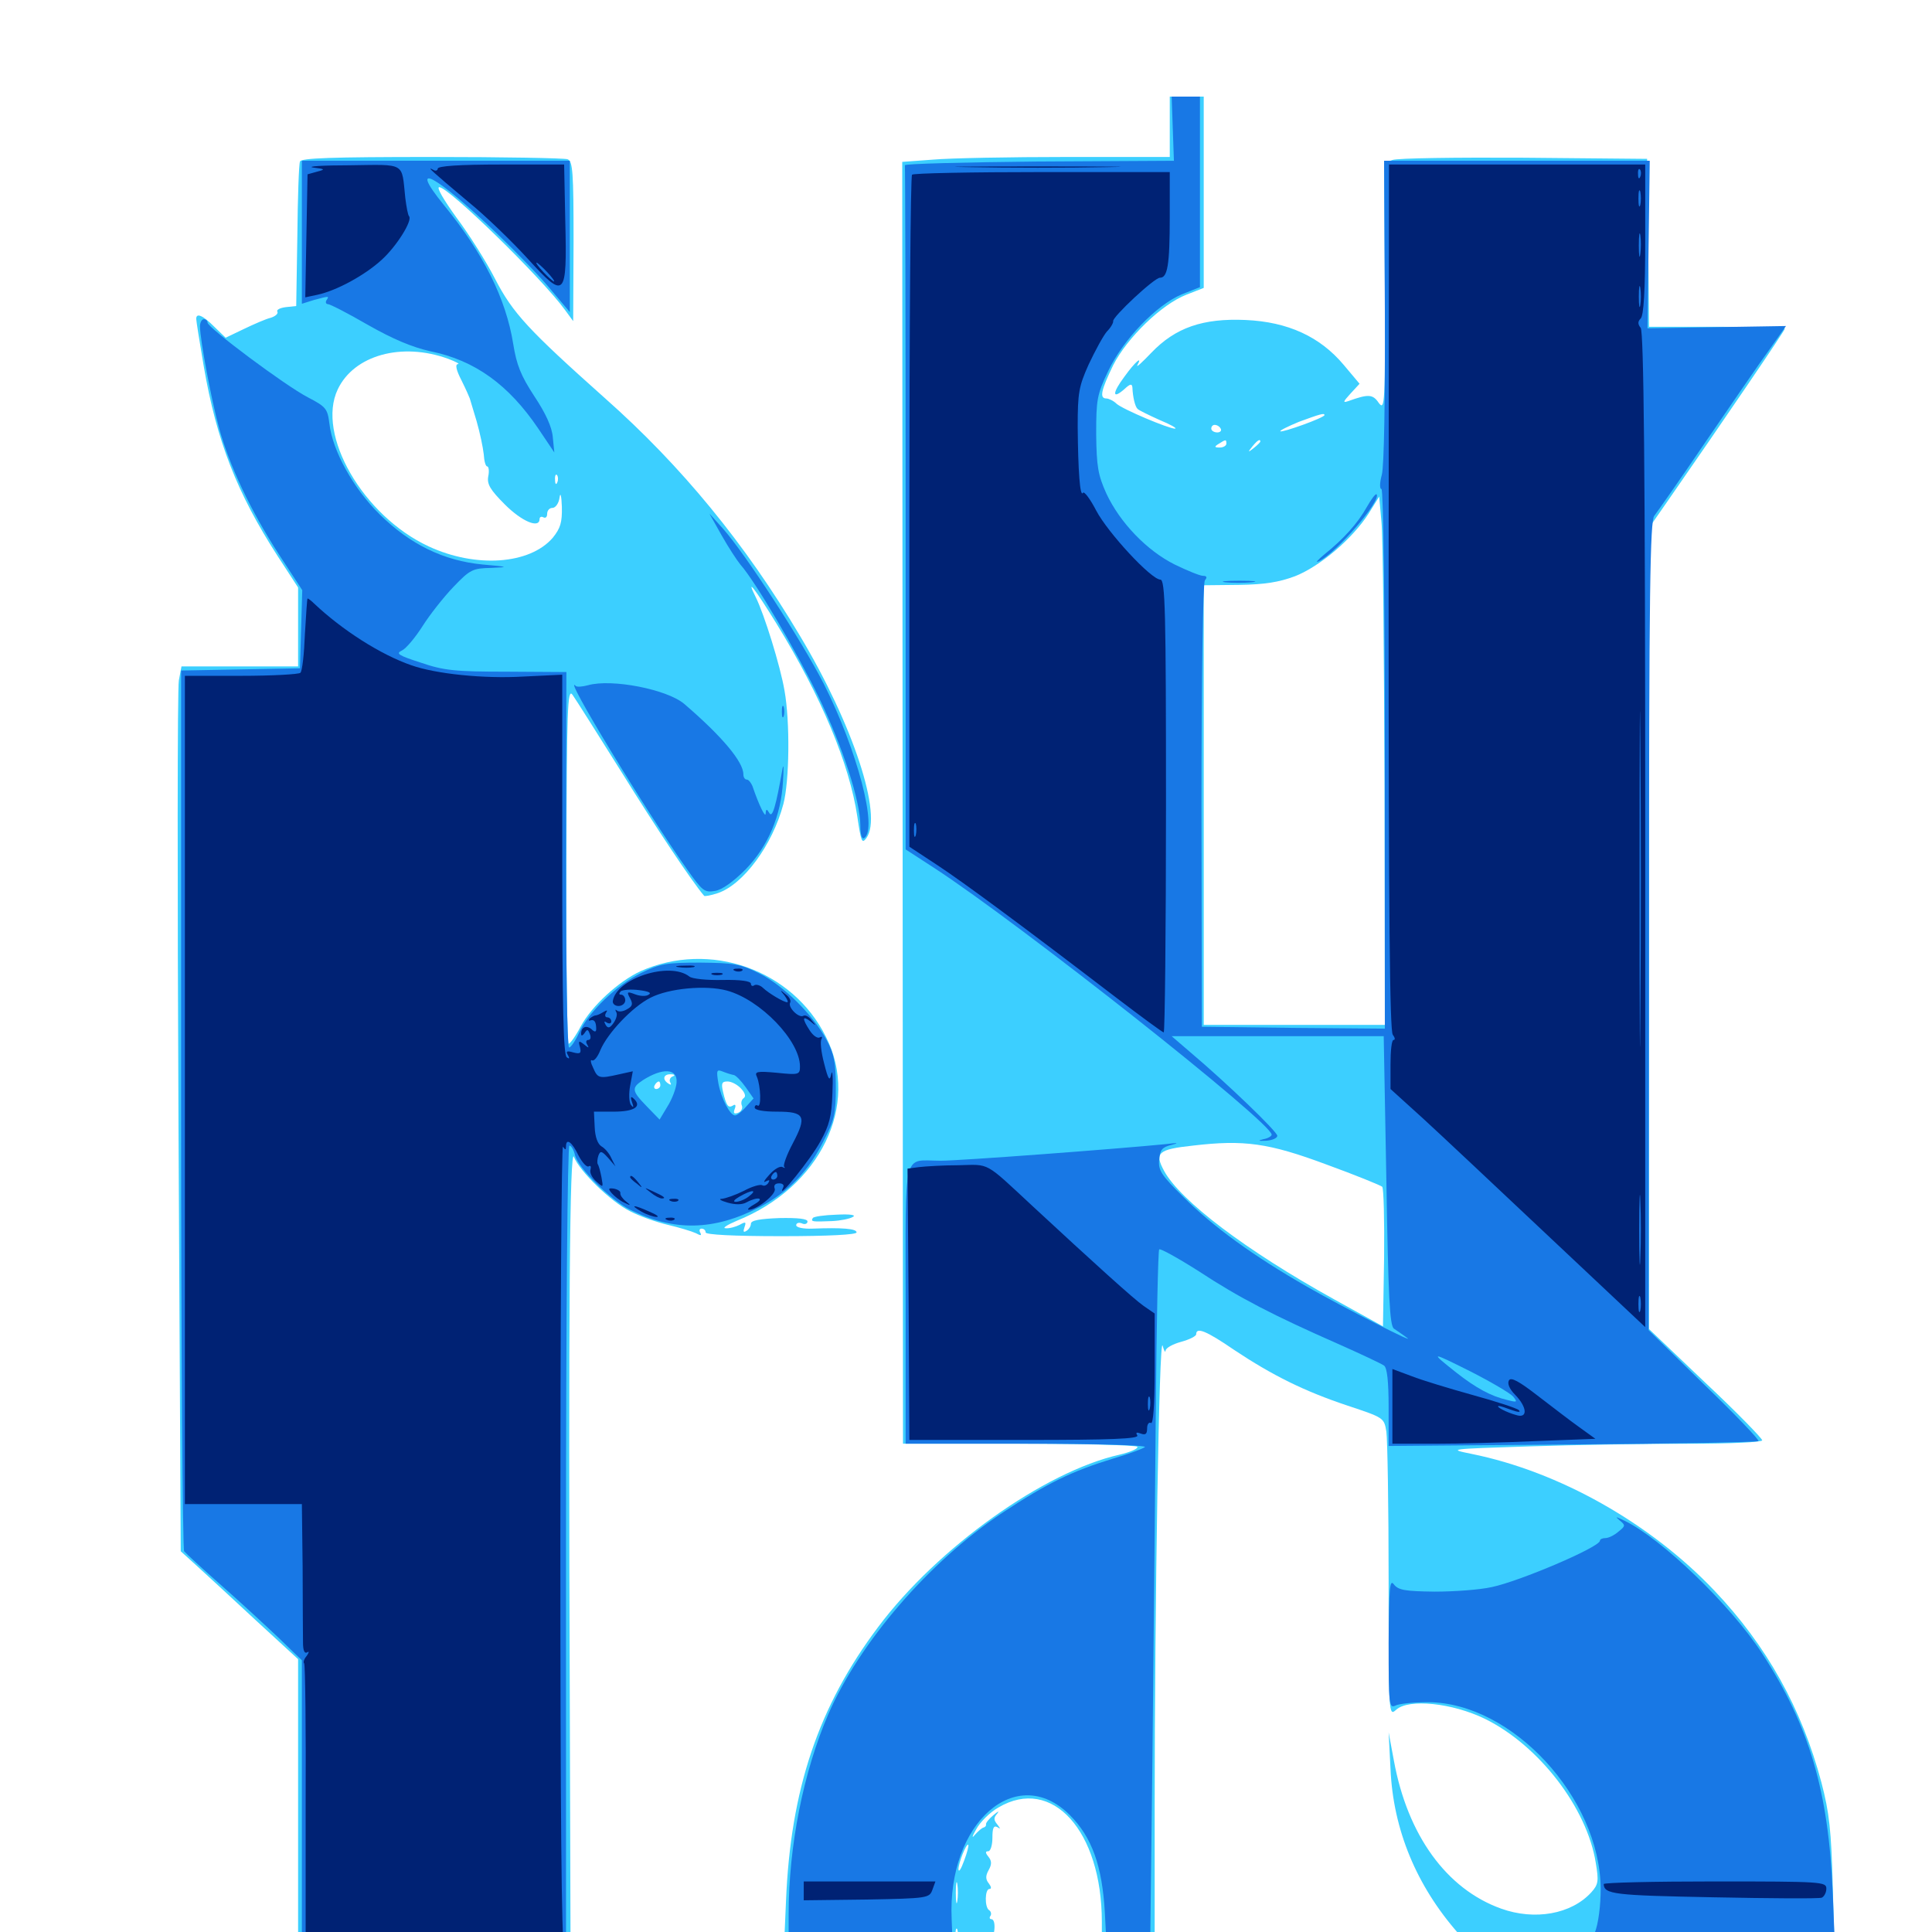 <svg xmlns="http://www.w3.org/2000/svg" viewBox="0 -1000 1000 1000">
	<path fill="#3ccfff" d="M605.469 -934.375V-918.75H552.344C523.047 -918.75 491.797 -918.164 483.008 -917.383L466.992 -916.211L467.188 -584.57L467.383 -252.734H527.539C560.547 -252.734 588.086 -251.953 588.672 -251.172C589.258 -250.195 585.156 -248.438 579.492 -247.07C540.43 -238.281 485.352 -199.023 454.492 -157.812C423.633 -116.797 409.18 -73.828 406.836 -16.016L405.664 10.938L449.414 10.742C488.867 10.547 529.297 8.398 514.648 7.227C510.742 6.836 509.766 6.25 511.719 5.469C514.844 4.102 516.016 -6.641 513.086 -6.641C512.305 -6.641 511.914 -7.422 512.695 -8.398C513.281 -9.375 512.891 -10.742 511.914 -11.328C509.57 -12.891 509.766 -22.266 512.109 -22.266C513.281 -22.266 513.086 -23.438 511.914 -25C510.156 -27.148 509.961 -28.906 511.719 -32.031C513.477 -35.156 513.281 -36.914 511.523 -39.062C509.961 -41.016 509.961 -41.797 511.523 -41.797C512.695 -41.797 513.672 -44.922 513.672 -48.828C513.672 -53.711 514.258 -55.273 516.211 -54.297C517.969 -53.125 517.969 -53.32 516.211 -55.664C514.258 -58.008 514.258 -59.18 516.211 -61.328C517.383 -62.891 516.602 -62.5 514.258 -60.547C511.914 -58.594 510.156 -56.445 510.352 -55.664C510.547 -55.078 509.961 -54.297 509.18 -54.102C508.203 -53.906 506.25 -52.148 504.492 -50.195C502.93 -48.242 503.125 -49.414 505.273 -53.125C507.227 -56.836 512.305 -61.914 516.797 -64.453C544.531 -80.859 570.312 -52.344 570.312 -5.273V10.938H583.984H597.656V-64.844C597.656 -169.531 600 -309.375 601.758 -303.516C602.539 -300.781 603.125 -299.609 603.32 -300.977C603.516 -302.344 607.031 -304.297 611.328 -305.469C615.625 -306.641 619.141 -308.398 619.141 -309.375C619.141 -313.281 624.414 -311.133 638.672 -301.367C658.594 -288.086 675.195 -279.883 697.461 -272.461C716.211 -266.211 716.406 -266.211 717.578 -258.984C718.164 -255.078 718.75 -220.117 718.75 -181.641C718.75 -112.109 718.75 -111.523 722.656 -115.039C729.102 -120.898 751.758 -118.555 768.555 -110.352C796.484 -96.68 821.484 -64.258 825.977 -35.742C827.539 -26.367 827.344 -24.609 823.633 -20.508C813.281 -9.18 794.336 -5.859 776.953 -12.109C748.633 -22.266 728.516 -50.195 721.484 -88.672L718.75 -103.32L719.727 -84.375C721.094 -52.93 733.203 -23.828 754.883 0.781L764.062 10.938H856.836H949.609L948.633 -23.633C947.852 -52.539 946.875 -61.719 942.773 -77.344C932.617 -115.625 914.453 -148.242 887.305 -176.758C854.102 -211.719 807.031 -238.281 761.719 -247.461C749.219 -250 749.609 -250 791.992 -251.367C815.625 -252.148 852.344 -252.734 873.633 -252.734C895.898 -252.734 912.109 -253.516 912.109 -254.492C912.109 -255.469 899.023 -268.945 882.812 -284.18L853.516 -312.109V-519.531V-726.758L862.891 -740.234C892.578 -783.008 923.828 -828.906 923.828 -829.883C923.828 -830.469 908.008 -830.859 888.672 -830.859H853.516L853.125 -874.414L852.539 -917.773L788.867 -918.359C753.711 -918.555 723.242 -918.164 720.703 -917.188L716.406 -915.625L716.797 -851.172C716.992 -791.016 716.797 -787.305 713.672 -791.406C710.547 -796.094 708.203 -796.094 697.852 -792.383C694.922 -791.406 695.117 -791.992 699.023 -796.289L703.711 -801.367L695.508 -811.133C683.203 -825.781 666.602 -833.398 644.727 -834.375C622.656 -835.352 608.398 -830.469 595.898 -817.383C591.211 -812.5 588.086 -809.57 588.672 -810.938C591.602 -816.211 587.5 -812.695 582.031 -805.078C575.586 -796.484 575.586 -792.969 582.031 -798.633C584.961 -801.367 585.938 -801.562 586.133 -799.414C586.328 -794.531 587.5 -789.453 588.867 -788.281C589.453 -787.695 594.531 -785.156 600.195 -782.617C605.859 -780.273 609.375 -778.32 608.203 -778.125C604.883 -778.125 581.25 -788.086 577.93 -791.016C576.367 -792.578 573.828 -793.75 572.656 -793.75C568.945 -793.75 569.922 -798.047 576.172 -810.938C583.398 -825.195 601.367 -842.578 614.062 -847.461L623.047 -850.977V-900.391V-950H614.258H605.469ZM685.547 -785.156C685.547 -783.789 663.672 -775.977 662.695 -776.758C662.305 -777.148 666.602 -779.297 672.266 -781.641C683.398 -785.742 685.547 -786.328 685.547 -785.156ZM631.836 -778.125C632.422 -777.148 631.641 -776.172 630.078 -776.172C628.32 -776.172 626.953 -777.148 626.953 -778.125C626.953 -779.297 627.734 -780.078 628.711 -780.078C629.883 -780.078 631.25 -779.297 631.836 -778.125ZM634.766 -770.312C634.766 -769.336 633.203 -768.359 631.445 -768.359C628.516 -768.359 628.32 -768.75 630.859 -770.312C634.57 -772.656 634.766 -772.656 634.766 -770.312ZM652.344 -771.484C652.344 -771.094 650.781 -769.531 649.023 -768.164C645.898 -765.625 645.703 -765.82 648.242 -768.945C650.781 -772.07 652.344 -773.047 652.344 -771.484ZM716.602 -593.164L716.797 -469.531H669.922H623.047V-583.398V-697.07L641.211 -697.266C654.688 -697.461 661.914 -698.633 670.312 -701.758C683.203 -706.836 700 -721.094 708.398 -734.18L713.867 -742.969L715.039 -729.883C715.82 -722.461 716.406 -660.938 716.602 -593.164ZM686.523 -397.266C701.562 -391.797 714.453 -386.523 715.43 -385.742C716.211 -384.961 716.602 -368.359 716.406 -348.828L715.82 -313.477L690.43 -327.539C644.922 -352.734 610.938 -378.516 602.539 -393.945C597.461 -403.32 599.414 -405.078 617.383 -407.031C643.945 -410.156 656.641 -408.398 686.523 -397.266ZM499.023 -36.914C497.461 -32.617 496.289 -30.664 496.094 -32.422C496.094 -35.742 500.195 -46.094 501.172 -45.117C501.562 -44.922 500.586 -41.016 499.023 -36.914ZM495.508 -16.016C495.117 -13.477 494.727 -15.43 494.727 -20.312C494.727 -25.195 495.117 -27.148 495.508 -24.805C495.898 -22.266 495.898 -18.359 495.508 -16.016ZM495.508 4.492C494.922 6.445 494.531 5.273 494.531 2.148C494.531 -1.172 494.922 -2.539 495.508 -1.367C495.898 0 495.898 2.734 495.508 4.492ZM155.273 -916.406C154.688 -915.039 154.102 -897.656 153.906 -877.734L153.32 -841.602L147.852 -841.016C144.922 -840.625 142.969 -839.648 143.555 -838.672C144.141 -837.695 142.578 -836.328 140.234 -835.547C137.695 -834.961 131.445 -832.227 126.172 -829.688L116.797 -825.195L110.938 -830.859C105.078 -836.719 101.562 -838.281 101.562 -834.961C101.562 -833.984 103.32 -822.852 105.469 -810.352C112.109 -771.875 122.656 -744.727 143.75 -712.109L154.297 -695.898V-675.586V-655.078H124.023H93.945L92.578 -647.852C91.797 -643.75 91.797 -540.625 92.383 -418.75L93.555 -197.07L102.148 -189.258C106.836 -184.961 120.508 -172.461 132.422 -161.328L154.297 -141.211V-65.039V10.938H224.805H295.312L294.922 -120.312C294.141 -320.703 294.922 -406.836 297.07 -401.172C300 -393.75 316.211 -377.93 326.172 -373.047C331.055 -370.508 339.844 -367.383 345.703 -366.016C351.562 -364.648 358.008 -362.695 360.156 -361.719C362.695 -360.352 363.281 -360.352 362.5 -361.914C361.719 -363.086 362.109 -364.062 363.086 -364.062C364.258 -364.062 365.234 -363.281 365.234 -362.109C365.234 -360.938 379.492 -360.156 404.297 -360.156C429.102 -360.156 443.359 -360.938 443.359 -362.109C443.359 -364.062 435.938 -364.648 420.508 -364.062C415.82 -363.867 412.109 -364.648 412.109 -365.82C412.109 -366.992 413.477 -367.383 415.039 -366.797C416.602 -366.016 417.969 -366.602 417.969 -367.773C417.969 -369.141 413.086 -369.727 403.32 -369.531C393.359 -369.141 388.672 -368.359 388.672 -366.602C388.672 -365.43 387.695 -363.672 386.328 -362.891C384.766 -361.914 384.57 -362.5 385.352 -364.844C386.328 -367.578 385.938 -367.773 382.812 -366.016C380.859 -365.039 377.539 -364.062 375.586 -364.258C373.633 -364.258 376.367 -366.016 381.445 -368.164C424.609 -385.547 445.312 -428.125 427.539 -463.281C410.156 -498.242 367.383 -513.281 331.445 -497.266C320.117 -491.992 306.25 -479.297 300.586 -468.75C298.047 -463.867 295.117 -459.766 294.336 -459.766C293.555 -459.766 292.969 -501.367 293.164 -551.953C293.359 -633.398 293.75 -643.945 296.289 -640.43C297.852 -638.281 309.18 -620.312 321.68 -600.391C339.258 -572.07 357.812 -544.141 364.453 -536.328C364.648 -535.938 367.969 -536.523 371.484 -537.695C384.766 -542.188 399.805 -562.5 405.469 -583.789C408.594 -595.508 408.984 -626.367 406.055 -642.578C403.906 -655.273 395.508 -682.227 391.211 -690.82C385.742 -701.758 390.625 -695.508 401.953 -677.148C425.195 -639.258 439.648 -604.688 443.75 -577.344C445.703 -564.258 446.094 -563.086 448.438 -566.211C457.031 -577.93 441.602 -624.805 414.062 -670.898C385.742 -718.555 352.734 -758.789 313.281 -793.75C273.438 -829.297 265.43 -837.891 256.25 -855.664C251.758 -864.453 242.773 -878.711 236.328 -887.305C229.688 -896.484 225.781 -903.125 227.344 -903.125C232.227 -903.125 280.273 -856.25 292.383 -839.648L296.68 -833.789L296.875 -875C296.875 -910.938 296.484 -916.602 293.75 -917.578C291.992 -918.164 260.352 -918.75 223.438 -918.75C171.289 -918.75 155.859 -918.164 155.273 -916.406ZM232.031 -814.258C236.133 -812.695 238.281 -811.523 236.914 -811.523C235.547 -811.328 236.133 -808.398 238.867 -803.125C241.211 -798.438 242.969 -794.336 243.164 -793.75C243.359 -793.164 244.922 -787.891 246.68 -782.031C248.438 -775.977 250 -768.359 250.391 -764.844C250.586 -761.328 251.367 -758.594 252.148 -758.594C252.93 -758.594 253.32 -756.25 252.734 -753.516C251.953 -749.414 253.711 -746.484 261.328 -738.867C270.117 -730.078 279.297 -726.172 279.297 -731.445C279.297 -732.422 280.273 -732.812 281.25 -732.227C282.422 -731.641 283.203 -732.422 283.203 -733.984C283.203 -735.742 284.375 -737.109 285.938 -737.109C287.5 -737.109 289.258 -739.453 289.648 -742.578C290.039 -745.508 290.625 -743.359 290.82 -737.695C291.016 -729.492 290.039 -726.562 286.133 -721.68C274.219 -707.812 246.289 -705.859 221.875 -717.188C187.891 -733.008 163.672 -775 174.805 -798.438C183.203 -816.211 208.008 -823.047 232.031 -814.258ZM288.477 -750.391C287.891 -748.828 287.305 -749.414 287.305 -751.562C287.109 -753.711 287.695 -754.883 288.281 -754.102C288.867 -753.516 289.062 -751.758 288.477 -750.391ZM348.047 -442.773C346.875 -442.383 346.289 -440.82 346.875 -439.844C347.656 -438.477 347.266 -438.281 346.094 -439.062C342.578 -441.211 343.359 -444.141 347.266 -443.945C349.219 -443.945 349.609 -443.359 348.047 -442.773ZM341.797 -438.281C341.797 -437.305 340.82 -436.328 339.648 -436.328C338.672 -436.328 338.281 -437.305 338.867 -438.281C339.453 -439.453 340.43 -440.234 341.016 -440.234C341.406 -440.234 341.797 -439.453 341.797 -438.281ZM383.594 -436.523C385.742 -434.18 386.133 -432.422 384.961 -431.641C383.789 -430.859 383.398 -429.102 383.984 -427.734C384.57 -426.367 383.594 -424.609 382.031 -424.023C379.883 -423.242 379.492 -423.828 380.273 -425.977C381.055 -427.93 380.664 -428.711 379.297 -427.734C376.953 -426.367 375.977 -427.539 374.219 -434.961C373.242 -439.258 373.633 -440.234 376.562 -440.234C378.711 -440.234 381.836 -438.477 383.594 -436.523ZM407.617 -364.844C408.398 -365.43 407.227 -366.016 405.078 -365.82C402.93 -365.82 402.344 -365.234 403.906 -364.648C405.273 -364.062 407.031 -364.258 407.617 -364.844ZM420.703 -369.531C419.531 -367.578 420.508 -367.578 430.664 -367.969C434.961 -368.164 439.844 -369.141 441.406 -370.117C443.359 -371.094 440.234 -371.68 433.008 -371.289C426.758 -371.094 421.094 -370.312 420.703 -369.531Z"/>
	<path fill="#1878e5" d="M607.031 -933.398L607.617 -916.797L537.695 -916.406C499.219 -916.016 467.969 -915.234 468.359 -914.453C468.555 -913.477 468.75 -833.594 468.75 -736.719V-560.352L483.789 -550.586C528.125 -521.68 658.203 -418.945 658.203 -412.695C658.203 -411.914 656.25 -410.742 653.906 -410.352C650.781 -409.57 651.367 -409.375 655.273 -409.57C658.594 -409.766 661.133 -410.938 661.133 -412.109C661.133 -414.258 635.156 -439.258 616.211 -455.273L606.445 -463.672H661.328H716.211L717.578 -389.062C718.555 -328.516 719.336 -313.867 721.484 -312.305C723.047 -311.328 725.977 -309.18 727.93 -307.812C735.156 -302.93 695.312 -323.242 676.562 -333.984C648.633 -350 627.93 -365.039 612.695 -380.273C600.977 -391.797 599.414 -394.336 600 -399.805C600.391 -404.883 601.562 -406.25 606.445 -407.422C610.547 -408.398 609.57 -408.594 603.516 -407.812C577.539 -405.273 497.266 -399.219 486.914 -399.219C466.992 -399.219 468.75 -406.641 468.75 -324.805V-252.734H531.641C567.383 -252.734 593.75 -251.953 592.578 -250.977C591.602 -250.195 584.375 -247.461 576.367 -245.117C554.688 -238.477 542.188 -232.422 518.555 -216.797C480.859 -191.602 444.922 -150 428.711 -112.695C415.82 -82.812 408.203 -44.531 408.203 -9.18V8.984H450.781H493.164L492.578 -6.641C490.234 -56.445 526.172 -88.086 553.711 -60.547C565.234 -49.023 570.508 -34.18 571.875 -9.961L572.852 8.984H583.984H595.312L596.484 -89.062C597.07 -143.164 597.852 -224.414 598.242 -269.727C598.633 -315.039 599.414 -352.734 600 -353.32C600.586 -353.906 609.766 -348.828 620.508 -341.992C641.602 -328.125 659.57 -318.945 692.383 -304.492C704.297 -299.219 715.039 -294.141 716.406 -293.164C717.969 -291.992 718.75 -284.961 718.75 -271.484V-251.562L814.062 -252.344C866.406 -252.734 909.57 -253.516 910.156 -254.102C910.742 -254.688 898.242 -267.773 882.227 -283.203L853.32 -311.523L853.516 -520.703C853.516 -694.922 854.102 -730.469 856.25 -733.008C857.617 -734.766 869.727 -751.953 882.812 -771.289C896.094 -790.625 910.742 -812.109 915.625 -818.75L924.414 -831.25L888.672 -830.664L852.734 -830.078L853.32 -873.438L853.906 -916.797H785.156H716.406L716.797 -839.258C716.992 -793.359 716.406 -758.594 715.234 -754.297C714.062 -750 714.062 -746.875 715.039 -746.875C716.016 -746.875 716.797 -688.086 716.797 -607.227V-467.578L669.531 -467.969L622.07 -468.555L621.875 -582.812C621.875 -650.586 622.656 -698.047 623.633 -699.609C625 -701.172 624.609 -701.953 622.656 -701.953C621.094 -701.953 614.453 -704.688 608.008 -707.812C593.555 -715.039 579.688 -729.492 572.656 -744.531C568.359 -754.102 567.578 -758.398 567.383 -775.195C567.383 -793.164 567.773 -795.703 573.633 -808.008C581.445 -824.414 598.633 -842.188 611.719 -847.656L621.094 -851.367V-900.781V-950H613.867H606.445ZM783.203 -277.148C785.547 -274.219 785.352 -274.023 780.078 -275.391C771.68 -277.344 763.867 -281.641 753.906 -289.453C739.844 -300.586 740.234 -300.586 760.938 -290.234C771.68 -284.766 781.641 -278.906 783.203 -277.148ZM156.25 -879.883V-842.773L162.5 -844.727C170.508 -846.875 170.508 -846.875 168.945 -844.531C168.359 -843.555 168.75 -842.578 169.727 -842.578C170.898 -842.578 180.273 -837.695 190.43 -831.836C203.516 -824.414 213.281 -820.312 222.852 -818.164C245.898 -813.477 263.281 -800.781 278.516 -778.32L286.914 -765.82L286.133 -773.633C285.742 -778.906 282.422 -786.133 276.562 -794.922C269.531 -805.664 267.383 -811.133 265.625 -822.07C261.914 -845.312 250.195 -868.945 229.688 -893.945C210.352 -917.773 225.977 -909.18 257.422 -878.906C267.578 -869.141 280.273 -856.055 285.352 -849.805L294.922 -838.477V-877.539V-916.797H225.586H156.25ZM103.516 -831.055C103.516 -824.414 109.375 -792.969 113.477 -778.125C118.75 -758.984 129.688 -735.742 144.336 -713.086L156.445 -694.531L155.859 -674.414L155.273 -654.102L124.609 -653.516L93.75 -652.93V-425.977C93.75 -301.172 94.531 -198.242 95.312 -197.07C96.094 -196.094 104.688 -188.086 114.258 -179.688C124.023 -171.094 137.305 -158.789 144.141 -152.344L156.25 -140.625V-64.648V11.133L218.359 10.156C252.344 9.57 283.203 9.18 286.719 9.18L292.969 8.984V-199.023C292.969 -319.531 293.75 -407.031 294.727 -407.031C295.703 -407.031 297.07 -404.688 297.656 -401.953C299.414 -395.312 315.625 -379.297 325.781 -374.023C348.438 -362.5 369.531 -362.891 393.164 -375.195C408.398 -383.203 418.555 -393.75 426.758 -410.352C431.836 -420.117 432.617 -423.828 432.617 -437.305C432.617 -450 431.641 -454.688 427.93 -461.523C421.094 -474.414 405.859 -489.648 393.164 -496.094C383.008 -501.172 379.883 -501.562 362.305 -501.758C344.922 -501.758 341.602 -501.172 332.031 -496.484C318.945 -490.039 304.688 -476.172 299.805 -465.625C297.852 -461.328 295.508 -457.812 294.531 -457.812C293.555 -457.812 292.969 -500.781 292.969 -555.078L293.164 -652.148L262.305 -652.344C235.547 -652.344 229.688 -652.93 217.773 -657.031C206.25 -660.742 204.688 -661.719 208.008 -663.281C210.156 -664.258 215.039 -670.117 218.75 -675.977C222.461 -681.836 229.688 -691.016 234.766 -696.289C243.359 -705.273 244.727 -705.859 254.297 -706.055C263.672 -706.445 263.281 -706.641 249.805 -707.812C229.688 -709.766 212.305 -718.164 196.484 -733.789C182.812 -747.266 172.07 -766.797 170.508 -780.664C169.531 -788.477 168.75 -789.453 159.375 -794.336C147.656 -800.391 107.422 -830.469 107.422 -833.008C107.422 -833.984 106.641 -834.766 105.469 -834.766C104.492 -834.766 103.516 -833.203 103.516 -831.055ZM350.195 -439.648C350 -436.719 347.852 -431.055 345.508 -427.344L341.406 -420.508L334.766 -427.344C326.953 -435.352 326.758 -436.914 332.617 -440.82C342.969 -447.461 350.781 -447.07 350.195 -439.648ZM379.883 -443.555C380.859 -443.359 383.594 -440.625 385.938 -437.305L390.039 -431.445L386.133 -427.148C383.984 -424.609 381.445 -422.656 380.469 -422.656C377.93 -422.656 373.438 -431.055 371.875 -439.062C370.703 -446.094 370.898 -446.68 374.219 -445.312C376.172 -444.531 378.711 -443.75 379.883 -443.555ZM707.422 -737.5C702.734 -729.102 695.312 -720.898 685.547 -713.086C681.836 -709.961 680.469 -708.398 682.812 -709.57C691.797 -713.867 715.234 -741.211 712.5 -744.141C711.914 -744.531 709.766 -741.602 707.422 -737.5ZM373.438 -723.047C376.953 -716.797 381.445 -709.961 383.203 -707.812C391.016 -699.023 412.5 -662.305 423.633 -639.453C436.133 -613.477 445.312 -585.547 445.312 -572.656C445.312 -568.164 446.094 -565.43 447.266 -566.211C454.492 -570.703 443.75 -611.719 426.367 -646.094C414.648 -668.945 385.547 -713.672 374.219 -726.367L367.188 -734.18ZM634.18 -698.633C630.859 -699.023 634.18 -699.414 641.602 -699.414C649.219 -699.414 651.953 -699.023 647.852 -698.633C643.945 -698.242 637.695 -698.242 634.18 -698.633ZM304.297 -645.312C301.367 -644.531 298.633 -644.336 298.047 -644.922C290.43 -652.539 334.57 -579.688 355.664 -550C363.477 -538.867 364.648 -537.891 370.117 -538.867C373.828 -539.453 379.688 -543.75 385.938 -550C397.656 -562.109 404.297 -577.93 405.273 -595.508C405.664 -601.953 405.664 -605.078 405.078 -602.344C401.562 -582.422 399.805 -576.562 398.242 -579.102C396.875 -581.445 396.484 -581.445 396.289 -578.906C396.289 -576.367 392.969 -582.812 389.453 -593.164C388.672 -594.922 387.5 -596.484 386.523 -596.484C385.547 -596.484 384.766 -597.656 384.766 -599.219C384.766 -605.664 373.828 -618.75 354.297 -635.547C345.508 -643.164 316.602 -648.828 304.297 -645.312ZM404.688 -631.641C404.688 -628.906 405.078 -627.93 405.664 -629.297C406.055 -630.469 406.055 -632.812 405.664 -634.18C405.078 -635.352 404.688 -634.375 404.688 -631.641ZM838.281 -213.086C841.406 -210.547 841.406 -210.156 837.695 -207.227C835.742 -205.469 832.617 -203.906 831.055 -203.906C829.492 -203.906 828.125 -203.32 828.125 -202.539C828.125 -199.219 786.328 -181.445 772.07 -178.516C766.016 -177.148 752.734 -176.172 742.578 -176.172C727.148 -176.367 723.828 -176.953 721.484 -179.883C719.336 -182.812 718.945 -178.711 718.75 -149.414C718.75 -117.773 718.945 -115.625 722.266 -117.188C724.023 -118.164 731.836 -118.945 739.258 -118.945C782.617 -118.75 828.125 -69.531 828.516 -22.461C828.516 -13.672 827.344 -4.297 825.391 0.586L822.461 8.984H886.133H949.805L948.633 -19.922C946.484 -72.852 936.523 -106.641 912.109 -144.141C895.898 -169.141 859.961 -203.711 840.82 -212.891C836.328 -215.039 835.742 -215.234 838.281 -213.086Z"/>
	<path fill="#002274" d="M162.109 -913.281C168.359 -912.5 168.555 -912.305 164.062 -911.133L159.18 -909.766L158.594 -877.93L158.008 -846.094L164.453 -847.461C174.219 -849.609 188.672 -857.422 197.461 -865.43C205.273 -872.461 213.672 -885.938 211.719 -888.086C211.133 -888.672 210.352 -892.969 209.766 -897.656C207.812 -916.211 210.352 -914.844 181.055 -914.453C166.992 -914.453 158.398 -913.867 162.109 -913.281ZM226.562 -912.695C226.562 -911.719 225.391 -911.328 224.219 -912.109C220.312 -914.258 223.828 -911.133 242.188 -895.703C251.367 -888.281 265.234 -874.805 273.242 -866.016C292.578 -844.727 293.555 -845.703 292.578 -885.938L291.992 -914.844H259.375C237.5 -914.844 226.562 -914.062 226.562 -912.695ZM236.914 -911.523C238.086 -912.109 237.109 -912.5 234.375 -912.5C231.641 -912.5 230.664 -912.109 232.031 -911.523C233.203 -911.133 235.547 -911.133 236.914 -911.523ZM283.203 -859.18C285.742 -856.445 287.305 -854.297 286.719 -854.297C286.328 -854.297 283.789 -856.445 281.25 -859.18C278.711 -861.914 277.148 -864.062 277.734 -864.062C278.125 -864.062 280.664 -861.914 283.203 -859.18ZM502.539 -913.477C483.398 -913.672 499.023 -913.867 537.109 -913.867C575.195 -913.867 590.82 -913.672 571.875 -913.477C552.734 -913.086 521.484 -913.086 502.539 -913.477ZM718.75 -691.016C718.75 -527.734 719.336 -466.211 720.898 -464.453C722.07 -462.891 722.266 -461.719 721.289 -461.719C720.312 -461.719 719.727 -456.055 719.727 -449.023V-436.328L736.328 -421.289C745.508 -412.891 775 -385.156 802.148 -359.57L851.562 -313.086V-570.312C851.562 -758.789 850.781 -828.32 849.219 -830.273C847.656 -832.227 847.656 -833.594 849.219 -835.156C850.781 -836.719 851.562 -849.414 851.562 -876.172V-914.844H785.156H718.945ZM808.203 -911.523C824.023 -911.719 810.547 -912.109 778.32 -912.109C746.094 -912.109 733.203 -911.719 749.609 -911.523C766.016 -911.133 792.383 -911.133 808.203 -911.523ZM849.023 -908.594C848.438 -907.031 847.852 -907.617 847.852 -909.766C847.656 -911.914 848.242 -913.086 848.828 -912.305C849.414 -911.719 849.609 -909.961 849.023 -908.594ZM849.023 -893.945C848.438 -891.992 848.047 -893.555 848.047 -897.266C848.047 -900.977 848.438 -902.539 849.023 -900.781C849.414 -898.828 849.414 -895.703 849.023 -893.945ZM849.023 -868.555C848.633 -865.43 848.242 -867.578 848.242 -872.852C848.242 -878.32 848.633 -880.664 849.023 -878.32C849.414 -875.781 849.414 -871.484 849.023 -868.555ZM849.023 -842.188C848.633 -839.648 848.242 -841.602 848.242 -846.484C848.242 -851.367 848.633 -853.32 849.023 -850.977C849.414 -848.438 849.414 -844.531 849.023 -842.188ZM849.023 -475C848.828 -435.938 848.633 -467.383 848.633 -544.727C848.633 -622.07 848.828 -653.906 849.023 -615.625C849.414 -577.344 849.414 -514.062 849.023 -475ZM849.023 -349.023C848.828 -340.625 848.438 -347.07 848.438 -363.086C848.438 -379.297 848.828 -386.133 849.023 -378.32C849.414 -370.508 849.414 -357.422 849.023 -349.023ZM849.023 -321.68C848.438 -319.727 848.047 -321.289 848.047 -325C848.047 -328.711 848.438 -330.273 849.023 -328.516C849.414 -326.562 849.414 -323.438 849.023 -321.68ZM472.07 -909.57C471.289 -908.984 470.703 -830.273 470.703 -734.961V-561.719L484.961 -552.344C498.633 -543.359 529.297 -520.703 577.539 -483.789C590.625 -473.828 601.758 -465.625 602.344 -465.625C602.93 -465.625 603.516 -518.359 603.516 -582.812C603.516 -684.18 603.125 -700 600.586 -700C595.898 -700 573.438 -724.219 567.383 -735.742C564.258 -741.797 561.133 -745.898 560.547 -744.922C558.984 -742.383 558.008 -756.445 557.812 -779.102C557.812 -796.68 558.398 -800 563.477 -811.328C566.797 -818.359 570.898 -825.977 572.852 -828.32C575 -830.469 576.367 -833.008 576.172 -833.789C575.781 -835.938 597.461 -856.25 600.391 -856.25C604.297 -856.25 605.469 -862.5 605.469 -888.086V-910.938H539.453C503.125 -910.938 472.656 -910.352 472.07 -909.57ZM474.023 -567.773C473.438 -565.82 473.047 -566.992 473.047 -570.117C473.047 -573.438 473.438 -574.805 474.023 -573.633C474.414 -572.266 474.414 -569.531 474.023 -567.773ZM157.812 -671.68C157.422 -661.523 156.445 -652.539 155.469 -651.758C154.688 -650.977 140.82 -650.195 124.805 -650.195H95.703V-435.938V-221.484H125.977H156.25L156.641 -188.867C156.641 -170.703 156.836 -153.32 156.836 -149.805C156.836 -145.703 157.617 -143.945 158.984 -144.727C160.156 -145.508 159.961 -144.727 158.789 -142.969C157.422 -141.406 156.836 -139.648 157.422 -139.062C158.008 -138.477 158.398 -104.883 158.203 -64.453V8.984H225.977C263.477 8.984 293.164 8.203 291.992 7.422C290.625 6.641 290.039 -65.234 290.039 -201.367C290.039 -315.234 290.625 -407.617 291.406 -406.445C292.578 -404.688 292.969 -404.688 292.969 -406.641C292.969 -411.133 296.094 -408.984 299.414 -401.953C301.367 -398.242 303.711 -395.703 304.688 -396.289C305.664 -396.875 306.055 -396.289 305.664 -394.727C305.078 -393.359 306.25 -390.625 308.398 -388.672C312.305 -385.156 312.305 -385.156 311.328 -390.625C310.742 -393.555 309.961 -396.68 309.375 -397.461C308.984 -398.242 309.18 -400.195 309.766 -401.953C310.742 -404.492 311.523 -404.297 314.844 -400.586L318.555 -396.289L316.406 -400.586C315.43 -402.93 313.086 -405.664 311.328 -406.641C309.375 -407.812 308.008 -411.523 307.812 -416.602L307.422 -424.609H317.578C328.125 -424.609 332.227 -427.148 328.32 -431.055C326.562 -432.812 326.172 -432.422 327.148 -429.492C328.125 -426.758 327.93 -426.367 326.562 -428.125C325.586 -429.492 325.391 -433.984 326.172 -438.086L327.539 -445.508L320.508 -443.945C310.156 -441.602 309.375 -441.797 307.031 -447.266C305.664 -450 305.469 -451.758 306.445 -451.172C307.422 -450.586 309.375 -452.93 310.742 -456.445C314.453 -465.234 327.344 -478.906 336.719 -483.594C346.289 -488.477 365.234 -490.234 376.172 -487.305C393.555 -482.617 414.062 -461.328 414.062 -448.047C414.062 -443.75 413.477 -443.555 402.148 -444.727C391.602 -445.703 390.43 -445.312 391.797 -442.578C393.75 -437.891 394.141 -426.562 392.188 -427.734C391.406 -428.32 390.625 -427.734 390.625 -426.758C390.625 -425.391 395.312 -424.609 402.148 -424.609C416.602 -424.609 417.773 -422.266 410.352 -408.203C407.227 -402.344 405.273 -396.875 405.859 -396.094C406.641 -395.312 406.25 -395.312 405.078 -395.898C403.906 -396.68 400.781 -394.922 398.242 -391.992C395.703 -389.258 394.727 -387.5 396.289 -388.477C398.242 -389.453 398.633 -389.258 397.656 -387.695C396.875 -386.523 395.508 -385.938 394.531 -386.523C393.555 -387.109 389.258 -385.938 384.961 -383.594C380.664 -381.445 375.586 -379.688 373.633 -379.492C371.68 -379.492 373.047 -378.516 376.562 -377.539C380.664 -376.367 384.18 -376.367 386.523 -377.734C392.383 -380.859 396.094 -379.883 390.625 -376.758C387.891 -375.195 386.523 -374.023 387.5 -373.828C391.602 -373.633 402.148 -382.031 400.977 -384.766C400.391 -386.523 401.172 -387.5 403.32 -387.5C405.273 -387.5 406.055 -386.523 405.273 -385.156C401.562 -377.539 419.922 -400.391 424.609 -409.18C429.297 -417.578 430.469 -422.266 430.859 -434.18C431.25 -442.383 430.859 -446.875 430.273 -444.141C429.492 -440.039 428.711 -441.016 426.562 -449.609C425 -455.469 424.414 -461.133 425.195 -462.109C425.781 -463.281 425.391 -463.672 424.414 -463.086C423.242 -462.305 420.898 -463.867 419.141 -466.602C415.039 -472.852 415.234 -474.609 419.531 -471.289C422.461 -468.75 422.656 -468.945 420.117 -471.875C418.75 -473.828 416.797 -474.805 415.82 -474.219C413.477 -472.852 407.617 -478.711 408.984 -481.055C409.57 -482.031 408.594 -483.984 406.641 -485.352C403.711 -487.891 403.516 -487.695 406.055 -484.766C407.422 -482.812 408.203 -481.25 407.422 -481.25C405.664 -481.25 398.047 -485.742 394.922 -488.672C393.555 -490.039 391.406 -490.625 390.43 -490.039C389.453 -489.258 388.672 -489.844 388.672 -490.82C388.672 -492.188 383.203 -492.969 374.023 -492.773C366.016 -492.578 358.203 -493.359 356.836 -494.531C346.68 -502.539 318.945 -493.555 317.188 -481.836C316.992 -480.469 318.359 -479.297 320.117 -479.297C322.07 -479.297 323.633 -480.664 323.633 -482.227C323.633 -483.789 322.656 -485.156 321.484 -485.156C320.312 -485.156 320.312 -485.742 321.289 -486.914C322.461 -487.695 326.562 -488.086 330.859 -487.5C335.547 -486.914 337.5 -486.133 335.742 -485.156C334.375 -484.18 331.25 -484.375 328.711 -485.352C324.609 -486.914 324.219 -486.719 326.172 -483.203C327.734 -480.273 327.344 -479.102 324.414 -477.539C322.461 -476.367 320.117 -476.172 319.336 -476.953C318.359 -477.734 318.359 -477.344 318.945 -476.172C319.727 -475 318.945 -472.461 317.578 -470.508C315.625 -467.773 314.648 -467.578 313.477 -469.531C312.5 -471.289 312.695 -471.68 314.062 -470.703C315.43 -469.922 316.406 -470.312 316.406 -471.289C316.406 -472.461 315.43 -473.438 314.258 -473.438C313.281 -473.438 312.891 -474.414 313.672 -475.781C314.648 -477.148 314.258 -477.344 312.305 -476.172C310.742 -475.195 308.984 -474.414 308.203 -474.414C307.617 -474.414 306.25 -473.633 305.273 -472.852C304.492 -471.875 304.688 -471.484 305.664 -471.875C307.617 -472.461 308.594 -471.094 308.594 -467.383C308.594 -465.82 307.812 -465.625 306.055 -467.383C303.32 -469.531 300.781 -468.359 300.781 -464.844C300.781 -463.672 301.562 -463.867 302.539 -465.234C303.906 -467.383 304.297 -467.383 305.273 -464.844C306.055 -463.086 305.664 -461.719 304.492 -461.719C303.32 -461.719 303.125 -460.547 303.906 -459.375C305.078 -457.422 304.688 -457.422 302.344 -459.375C299.609 -461.523 299.219 -461.328 300.195 -458.008C300.977 -454.883 300.391 -454.297 296.68 -455.273C293.359 -456.25 292.773 -455.859 293.945 -453.906C294.922 -452.148 294.727 -451.758 293.359 -452.734C291.602 -453.711 291.016 -480.273 291.016 -552.539V-650.781L270.703 -649.805C250.391 -648.633 225.586 -651.172 212.891 -655.664C197.07 -661.133 177.148 -673.828 162.5 -687.695C161.133 -689.062 159.57 -690.234 159.18 -690.234C158.984 -690.234 158.398 -681.836 157.812 -671.68ZM339.258 -493.75C340.039 -494.336 338.867 -494.922 336.719 -494.727C334.57 -494.727 333.984 -494.141 335.547 -493.555C336.914 -492.969 338.672 -493.164 339.258 -493.75ZM341.211 -487.891C341.602 -488.281 339.258 -489.453 336.133 -490.625C332.812 -491.797 330.078 -492.383 330.078 -491.797C330.078 -490.43 340.234 -486.914 341.211 -487.891ZM288.477 -465.234C288.867 -468.75 288.867 -474.023 288.477 -476.953C288.086 -479.883 287.695 -476.953 287.695 -470.508C287.695 -464.062 288.086 -461.719 288.477 -465.234ZM311.133 -460.742C312.5 -464.062 311.328 -464.648 309.57 -461.523C308.789 -460.352 308.594 -459.18 309.18 -458.594C309.57 -458.008 310.547 -458.984 311.133 -460.742ZM402.344 -391.406C402.344 -390.43 401.367 -389.453 400.195 -389.453C399.219 -389.453 398.828 -390.43 399.414 -391.406C400 -392.578 400.977 -393.359 401.562 -393.359C401.953 -393.359 402.344 -392.578 402.344 -391.406ZM387.5 -380.664C385.547 -379.102 382.422 -377.93 380.859 -377.93C379.102 -377.93 380.078 -379.102 382.812 -380.664C389.258 -384.375 392.383 -384.375 387.5 -380.664ZM258.398 6.445C272.461 6.25 260.938 5.859 232.422 5.859C203.906 5.859 192.383 6.25 206.641 6.445C220.703 6.836 244.141 6.836 258.398 6.445ZM351.172 -499.414C348.633 -499.805 350.195 -500.195 354.492 -500.195C358.789 -500.391 360.742 -500 358.984 -499.414C357.031 -499.023 353.516 -499.023 351.172 -499.414ZM380.469 -497.461C378.906 -498.047 379.492 -498.633 381.641 -498.633C383.789 -498.828 384.961 -498.242 384.18 -497.656C383.594 -497.07 381.836 -496.875 380.469 -497.461ZM368.75 -495.508C367.383 -496.094 368.359 -496.484 371.094 -496.484C373.828 -496.484 374.805 -496.094 373.633 -495.508C372.266 -495.117 369.922 -495.117 368.75 -495.508ZM475.586 -395.898L469.727 -395.117L470.312 -325L470.703 -254.688H530.469C575.391 -254.688 589.648 -255.273 588.672 -257.031C587.695 -258.594 588.281 -258.789 590.43 -258.008C592.969 -257.031 593.75 -257.812 593.75 -260.742C593.75 -262.891 594.727 -264.062 595.703 -263.477C596.875 -262.695 597.656 -272.461 597.656 -291.211V-320.117L591.992 -324.023C586.914 -327.539 566.211 -346.289 534.18 -375.977C509.375 -399.023 512.5 -397.266 496.094 -396.875C488.086 -396.875 478.906 -396.289 475.586 -395.898ZM489.648 -394.141C490.43 -394.727 489.258 -395.312 487.109 -395.117C484.961 -395.117 484.375 -394.531 485.938 -393.945C487.305 -393.359 489.062 -393.555 489.648 -394.141ZM595.117 -270.898C594.531 -268.945 594.141 -270.117 594.141 -273.242C594.141 -276.562 594.531 -277.93 595.117 -276.758C595.508 -275.391 595.508 -272.656 595.117 -270.898ZM326.172 -390.625C326.172 -390.234 327.734 -388.672 329.688 -387.305C332.617 -384.766 332.812 -384.961 330.273 -388.086C327.734 -391.211 326.172 -392.188 326.172 -390.625ZM316.602 -382.422C317.969 -380.859 320.898 -378.516 323.047 -377.539C326.562 -375.781 326.758 -375.977 324.023 -378.125C322.266 -379.492 320.898 -381.445 321.094 -382.422C321.289 -383.398 319.727 -384.375 317.773 -384.766C314.844 -385.156 314.648 -384.766 316.602 -382.422ZM336.719 -382.812C338.867 -381.055 341.406 -379.688 342.578 -379.688C344.922 -379.688 343.945 -380.664 337.891 -383.398C333.203 -385.547 333.203 -385.547 336.719 -382.812ZM347.266 -378.32C345.703 -378.906 346.289 -379.492 348.438 -379.492C350.586 -379.688 351.758 -379.102 350.977 -378.516C350.391 -377.93 348.633 -377.734 347.266 -378.32ZM332.031 -372.852C334.766 -371.289 338.281 -370.117 339.844 -370.117C341.406 -370.117 339.844 -371.289 336.133 -372.852C327.93 -376.562 325.586 -376.562 332.031 -372.852ZM345.312 -368.555C343.75 -369.141 344.336 -369.727 346.484 -369.727C348.633 -369.922 349.805 -369.336 349.023 -368.75C348.438 -368.164 346.68 -367.969 345.312 -368.555ZM720.703 -272.07V-252.734H742.773C754.688 -252.734 778.32 -253.32 795.117 -254.102L825.781 -255.273L817.383 -261.328C812.695 -264.648 803.125 -272.07 795.703 -277.734C786.133 -285.156 782.031 -287.305 781.055 -285.547C780.078 -283.984 781.25 -281.055 784.18 -278.125C790.625 -271.484 790.82 -265.625 784.766 -267.578C779.688 -268.945 773.828 -272.07 775.781 -272.266C776.562 -272.266 779.492 -271.289 782.617 -270.117C785.938 -268.945 787.305 -268.945 786.133 -270.117C785.156 -271.094 774.414 -274.609 762.305 -277.93C750.391 -281.25 736.133 -285.547 730.664 -287.695L720.703 -291.406ZM416.016 -21.289V-16.406L448.438 -16.797C480.273 -17.383 481.055 -17.578 482.617 -21.875L484.18 -26.172H450.195H416.016ZM830.078 -24.805C830.273 -19.531 835.352 -18.945 886.719 -17.969C916.211 -17.383 941.602 -17.188 942.969 -17.773C944.141 -18.359 945.312 -20.312 945.312 -22.461C945.312 -25.977 943.164 -26.172 887.695 -26.172C856.055 -26.172 830.078 -25.586 830.078 -24.805Z"/>
</svg>